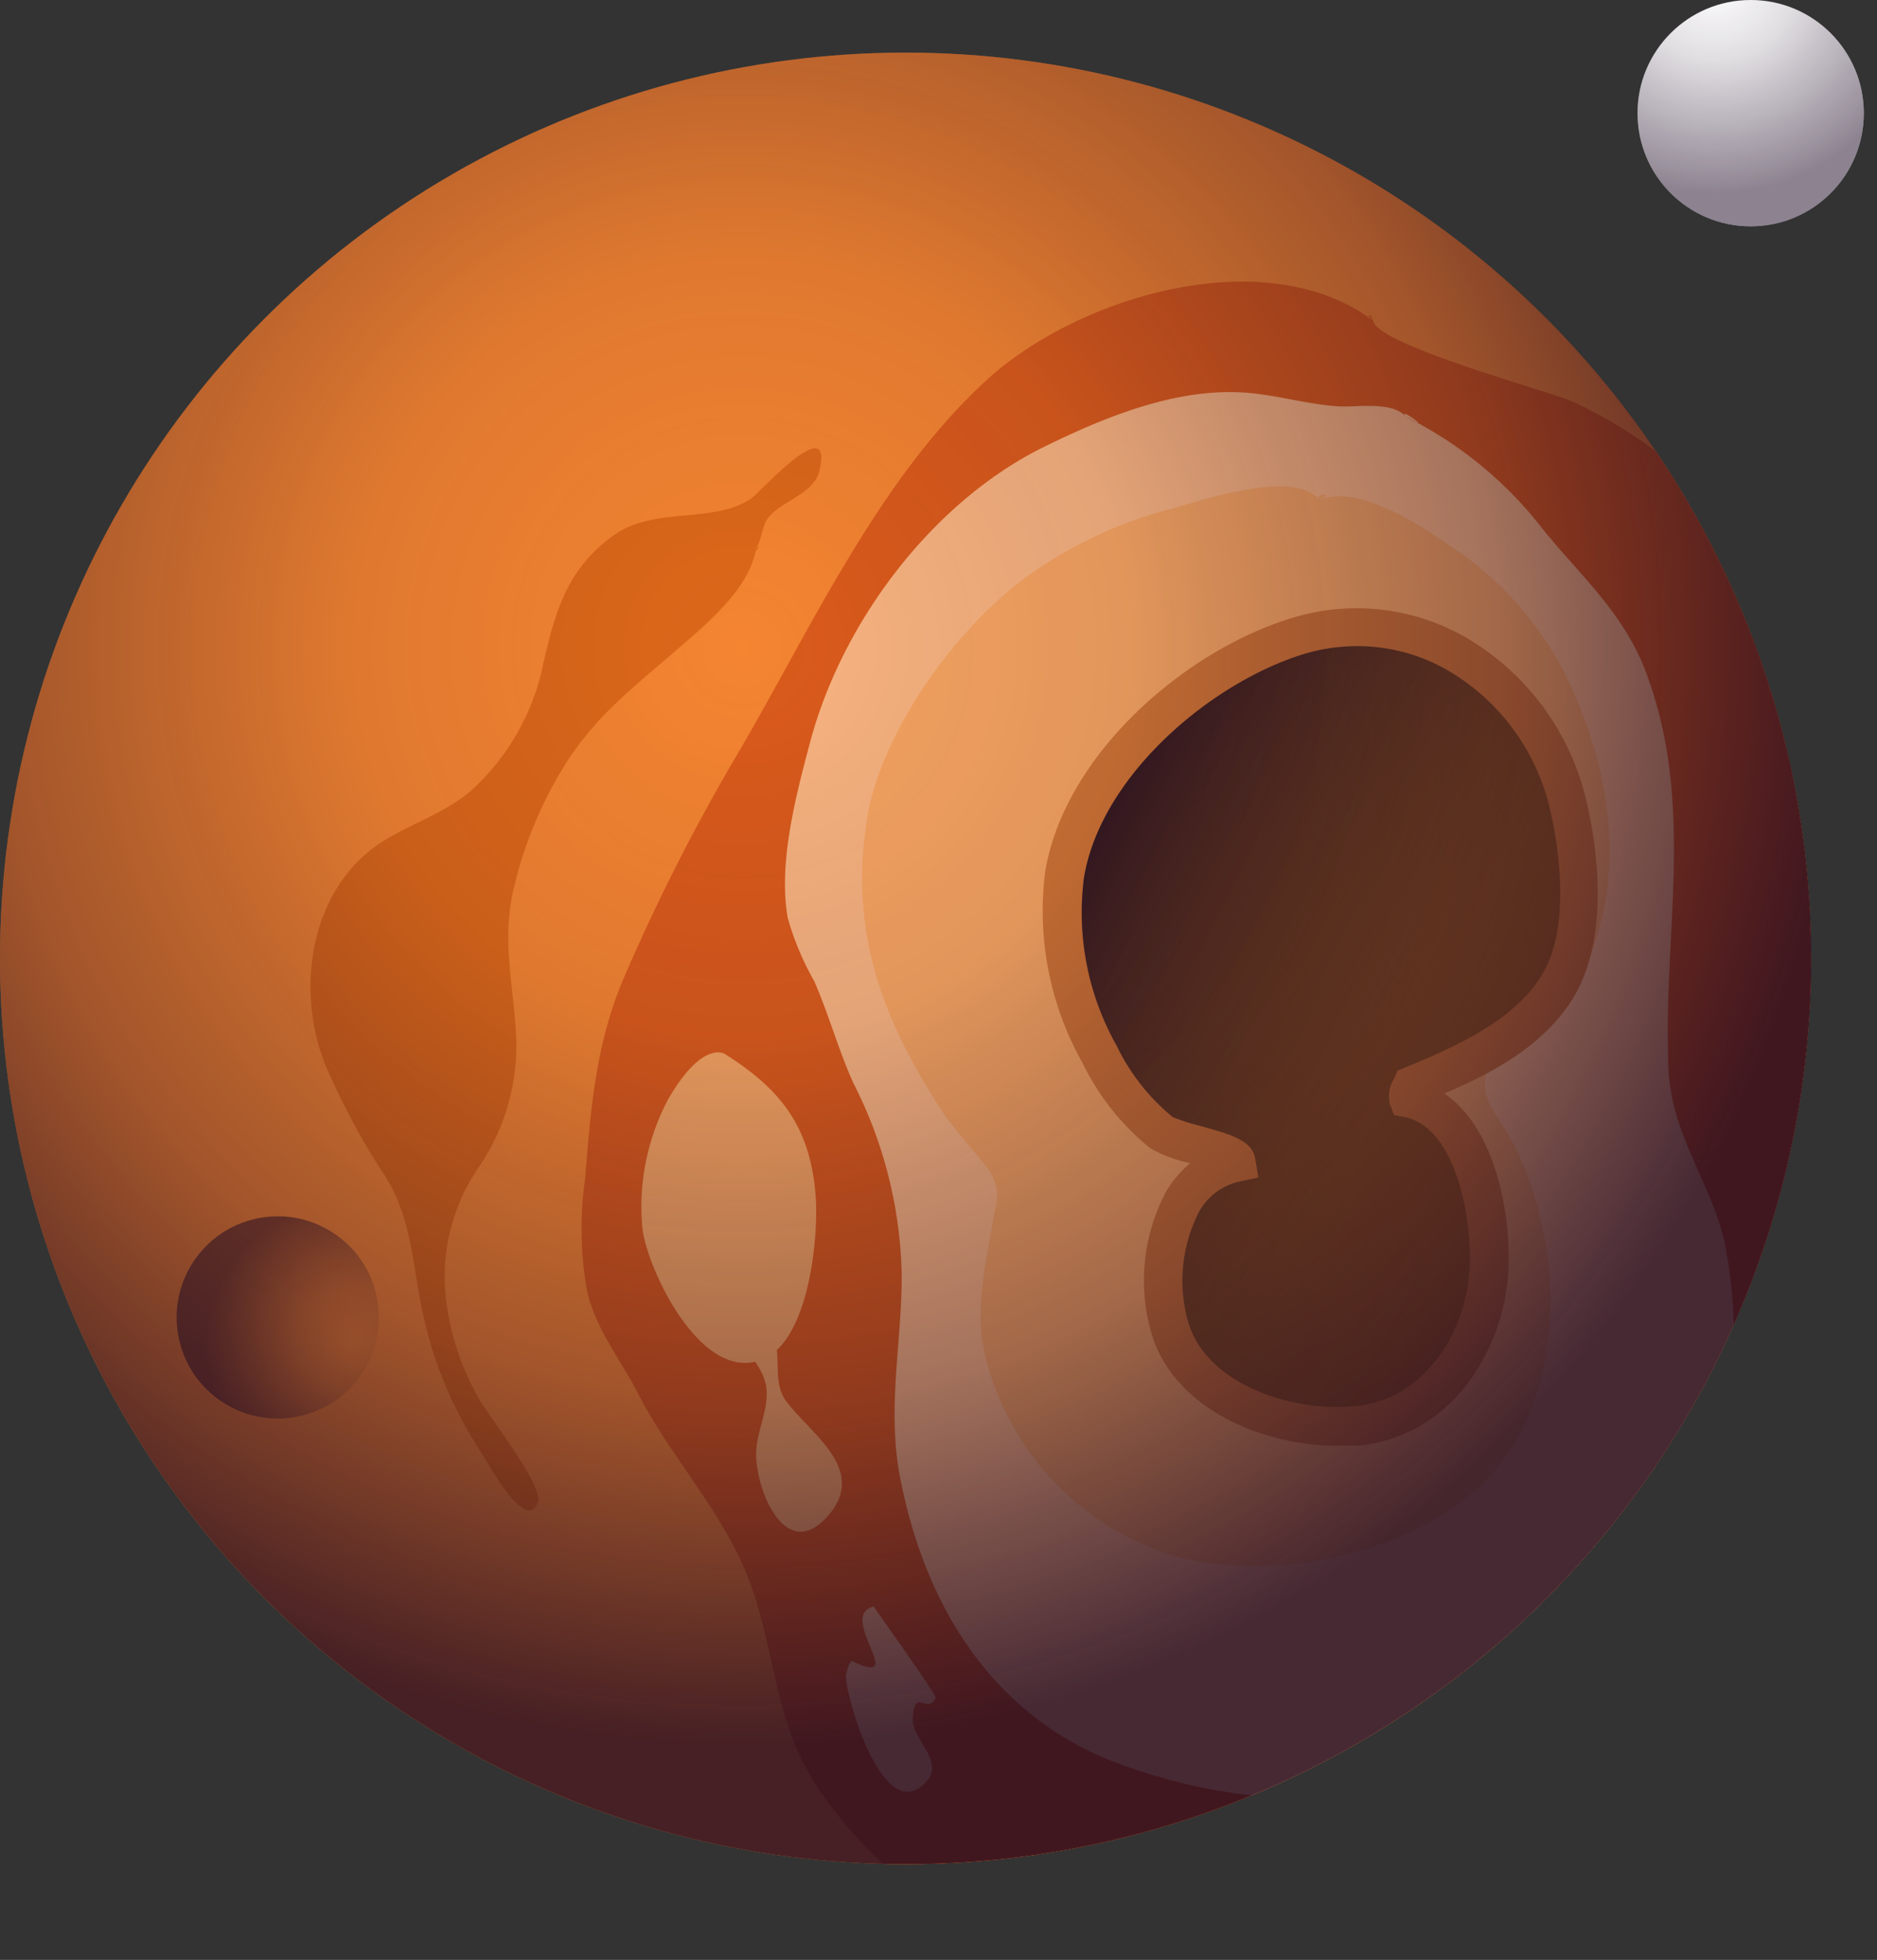 <svg id="planet-BR" xmlns="http://www.w3.org/2000/svg" xmlns:xlink="http://www.w3.org/1999/xlink" viewBox="0 0 96.73 100.98"><rect x="0" y="0" width="96.73" height="100.98" fill="#333333" stroke="none"/><defs><style>.cls-1{fill:none;}.cls-2{clip-path:url(#clip-path);}.cls-3{fill:#f58531;}.cls-4{fill:#db5b1b;}.cls-5{fill:#f9b480;}.cls-6{fill:#f7a561;}.cls-7{fill:#c1601f;}.cls-8{fill:url(#linear-gradient);}.cls-9{fill:#d17434;}.cls-10,.cls-12{opacity:0.5;}.cls-10{fill:url(#radial-gradient);}.cls-11{fill:#fff;}.cls-12{fill:url(#radial-gradient-2);}.cls-13{fill:#dd6819;}.cls-14{opacity:0.8;fill:url(#radial-gradient-3);}</style><clipPath id="clip-path" transform="translate(-2.14 -2.07)"><circle class="cls-1" cx="48.8" cy="51.45" r="46.67"/></clipPath><linearGradient id="linear-gradient" x1="52.9" y1="45.54" x2="96.15" y2="67.54" gradientUnits="userSpaceOnUse"><stop offset="0" stop-color="#1a0621"/><stop offset="1" stop-color="#947515" stop-opacity="0"/></linearGradient><radialGradient id="radial-gradient" cx="79.45" cy="401.26" r="7.38" gradientTransform="translate(-384.19 153.36) rotate(-90)" gradientUnits="userSpaceOnUse"><stop offset="0" stop-color="#1a0621" stop-opacity="0"/><stop offset="0.38" stop-color="#1a0621" stop-opacity="0.27"/><stop offset="1" stop-color="#1a0621" stop-opacity="0.99"/><stop offset="1" stop-color="#1a0621"/></radialGradient><radialGradient id="radial-gradient-2" cx="88.39" cy="-1" r="10.93" gradientTransform="matrix(1, 0, 0, 1, 0, 0)" xlink:href="#radial-gradient"/><radialGradient id="radial-gradient-3" cx="38.24" cy="33.37" r="56.61" gradientUnits="userSpaceOnUse"><stop offset="0" stop-color="#1a0621" stop-opacity="0"/><stop offset="0.35" stop-color="#1a0621" stop-opacity="0.12"/><stop offset="0.69" stop-color="#1a0621" stop-opacity="0.48"/><stop offset="1" stop-color="#1a0621"/></radialGradient></defs><title>planet_A</title><g class="cls-2"><circle class="cls-3" cx="46.67" cy="49.38" r="46.67"/><path class="cls-4" d="M72.86,18.56c-5.6-4.13-15.22-1.16-19.84,3.06-5.78,5.28-9.26,13.25-13.21,19.87A102,102,0,0,0,34.4,52.2c-1.54,3.45-1.81,6.9-2.11,10.63a18.23,18.23,0,0,0,.1,5.74c.45,2,1.73,3.53,2.63,5.3,1.78,3.47,4.64,6.36,5.91,10.13s1.19,7.35,3.77,10.77a20.61,20.61,0,0,0,7.78,6.58c3.76,1.79,8.58,1.93,12.63,1.5,4.24-.46,7.65-2.82,11.26-4.92A36,36,0,0,0,86,90.09c2.51-3,3.48-7,5-10.55A98.46,98.46,0,0,0,95.3,68.18c1.24-4.23,2.89-8.35,3.36-12.76C99.57,47,97.38,37,92.27,30.17a23.6,23.6,0,0,0-9-7.37c-1.23-.57-10.37-3-10.37-4.25C72.42,18.23,72.86,18.24,72.86,18.56Z" transform="translate(-2.14 -2.07)"/><path class="cls-5" d="M74.61,23.56C73.88,22.69,72,23.09,71,23c-1.7-.13-3.35-.66-5.06-.72-3.46-.13-7,1.34-10.07,2.85-5.74,2.86-10.38,9.06-12,15.25-.71,2.68-1.64,6.18-1.13,9a14.76,14.76,0,0,0,1.37,3.26c.74,1.7,1.24,3.53,2,5.22a22.63,22.63,0,0,1,2.5,9.92c0,3.54-.77,6.9-.08,10.43,1.31,6.75,4.9,12.49,11.54,14.83s13,2.38,19.28-1.17A24,24,0,0,0,90.95,76.27,25.51,25.51,0,0,0,91,66c-.77-3.16-2.77-5.53-2.88-9C87.84,50.13,89.5,43.57,87,36.8c-1.21-3.28-3.56-5.16-5.64-7.83a20.34,20.34,0,0,0-6.76-5.42C74.07,22.91,76.21,24.47,74.61,23.56Z" transform="translate(-2.14 -2.07)"/><path class="cls-6" d="M70.11,27.81c-1.25-1.56-5.94,0-7.4.42A22.44,22.44,0,0,0,55,31.82c-3.6,2.66-7.36,7.8-8.15,12.27-1,5.9.74,10.51,3.91,15.34.68,1,1.5,1.81,2.2,2.75a2.33,2.33,0,0,1,.45,2.25C53,67,52.29,69.4,52.93,72A14.36,14.36,0,0,0,63,82.34c4.94,1.18,11.55-.13,15.35-3.64s4.35-9.49,3.06-14.32a15.84,15.84,0,0,0-1.54-3.85c-.42-.73-1.22-1.66-1.21-2.54,0-2.22,3.18-2.64,4.22-4.28,3.38-5.31,2.52-11.79-.2-17.14a17.2,17.2,0,0,0-5.38-6.08c-1.68-1.16-5-3.51-7.18-2.67C69.85,27.48,71.08,27.44,70.11,27.81Z" transform="translate(-2.14 -2.07)"/><path class="cls-7" d="M74.89,58c2.76-1.14,6-2.56,7.55-5.2s1.17-6.48.54-9.22c-1.43-6.15-7.44-10.71-13.88-8.77C63.83,36.4,57.95,41.53,57,47.13a15,15,0,0,0,1.78,9.29,12.06,12.06,0,0,0,3.19,4c.64.48,3.77.95,3.87,1.52-3.6.74-4.29,5.57-3.42,8.53,1.1,3.76,6.07,5.37,9.65,5,4.07-.39,6.55-4.11,6.8-7.92.19-2.87-.75-8.31-4.19-8.94,0,0,0-.09.19-.64C75.87,57.6,74.66,58.56,74.89,58Z" transform="translate(-2.14 -2.07)"/><path class="cls-8" d="M74.89,58c2.76-1.14,6-2.56,7.55-5.2s1.17-6.48.54-9.22c-1.43-6.15-7.44-10.71-13.88-8.77C63.83,36.4,57.95,41.53,57,47.13a15,15,0,0,0,1.78,9.29,12.06,12.06,0,0,0,3.19,4c.64.48,3.77.95,3.87,1.52-3.6.74-4.29,5.57-3.42,8.53,1.1,3.76,6.07,5.37,9.65,5,4.07-.39,6.55-4.11,6.8-7.92.19-2.87-.75-8.31-4.19-8.94,0,0,0-.09.19-.64C75.87,57.6,74.66,58.56,74.89,58Z" transform="translate(-2.14 -2.07)"/><path class="cls-9" d="M71.07,76.56c-4,0-8.48-2-9.59-5.79a9.76,9.76,0,0,1,.75-7.3A5.6,5.6,0,0,1,63.48,62h0a6.9,6.9,0,0,1-2.06-.77,12.73,12.73,0,0,1-3.47-4.35A16,16,0,0,1,56,47c1-6.1,7.28-11.46,12.76-13.1a11.29,11.29,0,0,1,9,1.06,13.2,13.2,0,0,1,6.15,8.45c.45,1.93,1.28,6.75-.65,10-1.46,2.42-4,3.87-6.69,5,2.69,1.82,3.48,6.37,3.29,9.29-.27,4.06-3,8.4-7.71,8.85C71.82,76.54,71.44,76.56,71.07,76.56Zm1-41.2a9.47,9.47,0,0,0-2.74.41C64.59,37.22,58.88,42,58,47.29a14,14,0,0,0,1.68,8.65,10.84,10.84,0,0,0,2.9,3.69,10.5,10.5,0,0,0,1.41.45c1.62.45,2.69.75,2.84,1.71l.16.95-.94.2a3.16,3.16,0,0,0-2.12,1.57,7.77,7.77,0,0,0-.55,5.7c.91,3.09,5.18,4.64,8.59,4.31,3.59-.34,5.69-3.78,5.9-7,.17-2.51-.66-7.39-3.37-7.9l-.52-.1L73.78,59A1.7,1.7,0,0,1,74,57.62l.16-.38.38-.16h0c2.82-1.16,5.68-2.49,7.07-4.79,1.6-2.65.73-7.16.42-8.47a11.2,11.2,0,0,0-5.21-7.17A9.31,9.31,0,0,0,72.11,35.36Z" transform="translate(-2.14 -2.07)"/><circle class="cls-10" cx="16.45" cy="69.95" r="5.21" transform="translate(-54.49 47.15) rotate(-60)"/></g><circle class="cls-11" cx="90.22" cy="5.83" r="5.83"/><circle class="cls-12" cx="90.22" cy="5.83" r="5.83"/><path class="cls-6" d="M36.59,58.68a11.84,11.84,0,0,0-1.34,6.73c.31,2.22,3.1,8,6.2,6.69,2.43-1,2.91-6.49,2.71-8.6-.32-3.47-1.85-5.34-4.64-7.11C39.53,56.39,38.4,55.57,36.59,58.68Z" transform="translate(-2.14 -2.07)"/><path class="cls-6" d="M40.24,70.68c.14,1,1.34,1.76,1.41,3.06.06,1-.49,2.07-.54,3.1-.09,1.79,1.43,5.82,3.65,3.39s-.94-4.34-2.13-6c-.77-1.11-.07-2.55-.81-3.57s-1.38-.89-1.58.07C40.29,71.1,40.31,70.31,40.24,70.68Z" transform="translate(-2.14 -2.07)"/><path class="cls-5" d="M45.73,88.41c0,1.14,2,8,4.2,5.39.85-1-.8-2.15-.75-3.18.08-1.66.76-.17,1.17-1.06.08-.18-3.22-4.71-3.18-4.72-1.95.48,1.89,4.25-1.13,2.81-.21.15-.21.43-.31.75S45.83,88.08,45.73,88.41Z" transform="translate(-2.14 -2.07)"/><path class="cls-13" d="M41.11,30.31c-.34,2.14-2.67,4-4.21,5.34-2.08,1.79-4,3.28-5.54,5.66a21.11,21.11,0,0,0-2.82,6.87c-.47,2.36,0,4.47.17,6.83a11.08,11.08,0,0,1-1.94,7.26,9.94,9.94,0,0,0-1.7,6.11,13.32,13.32,0,0,0,1.74,5.73c.47.87,3.38,4.56,3.05,5.37C29.25,81.05,27.37,77.6,27,77a21,21,0,0,1-3.09-7.36c-.51-2.4-.55-4.73-1.87-6.89a37,37,0,0,1-3.14-5.83C17.33,53,18.12,47.68,22,45.34c1.54-.93,3.2-1.43,4.56-2.66a12.15,12.15,0,0,0,3.58-6.42c.62-2.74,1.27-5,3.76-6.7,2.1-1.39,5.1-.49,7-1.84.36-.25,4.22-4.56,3.47-1.39-.28,1.19-2,1.57-2.64,2.42-.35.44-.32,1.19-.64,1.55C41,30.76,41.39,30,41.11,30.31Z" transform="translate(-2.14 -2.07)"/><circle class="cls-14" cx="46.67" cy="49.38" r="46.67"/></svg>